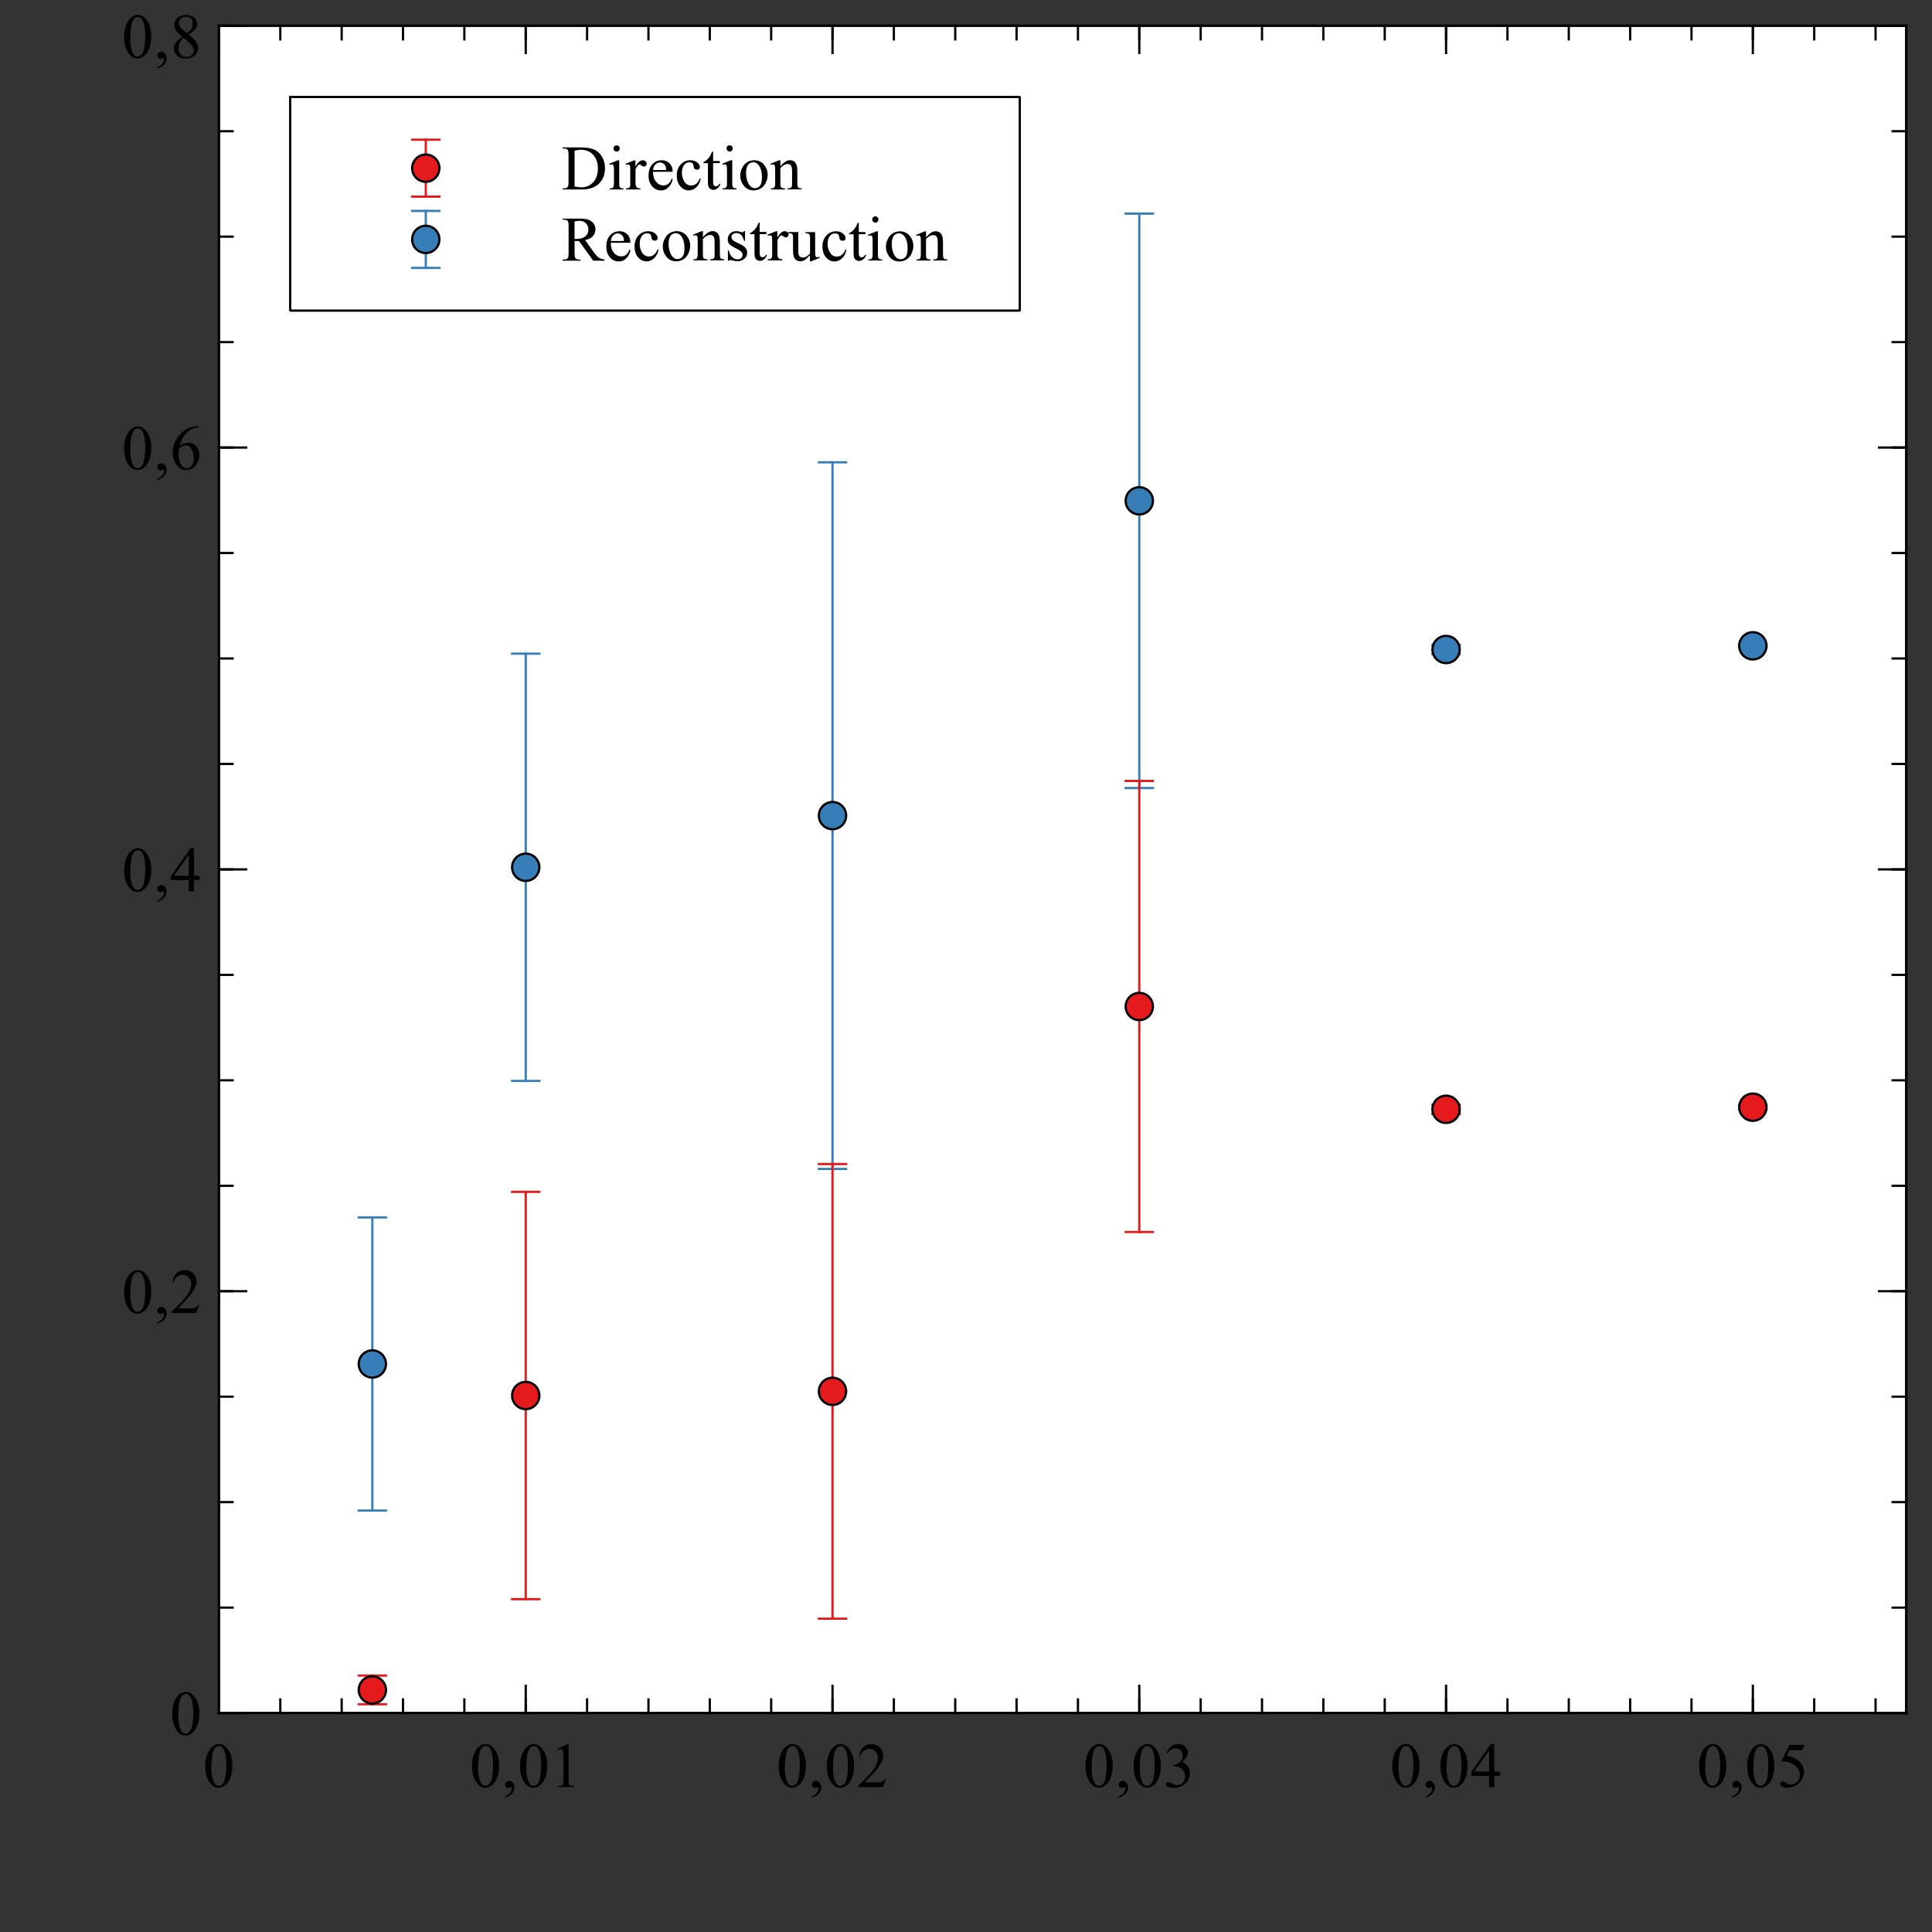 <?xml version="1.0" standalone="no"?>
<!DOCTYPE svg PUBLIC "-//W3C//DTD SVG 1.1//EN"
  "http://www.w3.org/Graphics/SVG/1.1/DTD/svg11.dtd">
<svg width="566.92px" height="566.92px" version="1.1"
    xmlns="http://www.w3.org/2000/svg"
    xmlns:xlink="http://www.w3.org/1999/xlink">
<rect width="100%" height="100%" fill="#333333" stroke="none"/>
<desc>Veusz output document</desc>
<defs>
<clipPath id="c0">
<path d="m0,0l566.92,0l0,566.92l-566.92,0l0,-566.92"/>
</clipPath>
<clipPath id="c1">
<path d="m106.05,38.9l37.79,0l0,20.9l-37.79,0l0,-20.9"/>
</clipPath>
<clipPath id="c2">
<path d="m106.05,59.8l37.79,0l0,20.9l-37.79,0l0,-20.9"/>
</clipPath>
<clipPath id="c3">
<path d="m64.25,7.55l495.11,0l0,495.11l-495.11,0l0,-495.11"/>
</clipPath>
</defs>
<g stroke-linejoin="bevel" stroke-linecap="square" stroke="#000000" fill-rule="evenodd">
<g clip-path="url(#c0)">
<g fill="#ffffff" stroke-width="0.66">
<path d="m64.25,7.55l495.11,0l0,495.11l-495.11,0l0,-495.11"/>
</g>
<g fill="#ffffff" stroke="none" stroke-width="0.1">
<path d="m85.15,28.45l214.09,0l0,62.7l-214.09,0l0,-62.7" id="p0"/>
</g>
<g fill="none" stroke-width="0.66">
<use xlink:href="#p0"/>
</g>
</g>
<g clip-path="url(#c1)">
<g fill="none" stroke="#e41a1c" stroke-linecap="butt" stroke-width="0.66">
<path d="M124.94,40.99l0,16.72"/>
<path d="M124.94,49.35l0,0"/>
<path d="M120.94,40.99l8,0"/>
<path d="M120.94,57.71l8,0"/>
<path d="M124.94,45.35l0,8"/>
</g>
<g fill="#e41a1c" stroke-linejoin="miter" stroke-width="0.66">
<g transform="translate(124.94,49.35)">
<path d="m4,0c0,2.2,-1.79,4,-4,4c-2.2,0,-4,-1.79,-4,-4c0,-2.2,1.79,-4,4,-4c2.2,0,4,1.79,4,4" id="p1"/>
</g>
</g>
</g>
<g fill="none" stroke-width="0.1">
<path d="m165.06,55.6l0,-0.33l0.46,0c0.52,0,0.89,-0.16,1.11,-0.5c0.13,-0.2,0.2,-0.65,0.2,-1.35l0,-7.99c0,-0.77,-0.08,-1.25,-0.25,-1.45c-0.23,-0.26,-0.59,-0.4,-1.05,-0.4l-0.46,0l0,-0.33l5.04,0c1.85,0,3.25,0.21,4.22,0.63c0.96,0.42,1.74,1.12,2.32,2.1c0.58,0.98,0.88,2.11,0.88,3.39c0,1.72,-0.52,3.16,-1.57,4.31c-1.17,1.29,-2.96,1.93,-5.36,1.93l-5.53,0m3.53,-0.89c0.77,0.17,1.42,0.25,1.94,0.25c1.41,0,2.58,-0.49,3.51,-1.48c0.93,-0.99,1.39,-2.33,1.39,-4.03c0,-1.71,-0.46,-3.05,-1.39,-4.04c-0.93,-0.98,-2.12,-1.47,-3.58,-1.47c-0.54,0,-1.17,0.08,-1.87,0.26l0,10.52m12.35,-12.08c0.25,0,0.47,0.08,0.65,0.26c0.17,0.17,0.26,0.39,0.26,0.65c0,0.25,-0.08,0.47,-0.26,0.65c-0.17,0.18,-0.39,0.27,-0.65,0.27c-0.25,0,-0.47,-0.09,-0.65,-0.27c-0.18,-0.18,-0.27,-0.4,-0.27,-0.65c0,-0.25,0.08,-0.47,0.26,-0.65c0.17,-0.17,0.4,-0.26,0.66,-0.26m0.75,4.37l0,6.72c0,0.52,0.03,0.87,0.11,1.04c0.07,0.17,0.18,0.3,0.33,0.38c0.14,0.08,0.42,0.12,0.81,0.12l0,0.32l-4.06,0l0,-0.32c0.4,0,0.68,-0.03,0.82,-0.11c0.14,-0.07,0.25,-0.21,0.33,-0.39c0.08,-0.18,0.12,-0.53,0.12,-1.05l0,-3.22c0,-0.9,-0.02,-1.49,-0.08,-1.76c-0.04,-0.19,-0.1,-0.33,-0.2,-0.4c-0.09,-0.07,-0.21,-0.11,-0.37,-0.11c-0.17,0,-0.37,0.04,-0.62,0.13l-0.12,-0.32l2.52,-1.02l0.4,0m4.76,0l0,1.88c0.7,-1.25,1.41,-1.88,2.15,-1.88c0.33,0,0.61,0.1,0.83,0.3c0.21,0.2,0.32,0.43,0.32,0.7c0,0.23,-0.07,0.43,-0.23,0.6c-0.15,0.16,-0.34,0.24,-0.56,0.24c-0.21,0,-0.45,-0.1,-0.71,-0.31c-0.26,-0.21,-0.46,-0.31,-0.58,-0.31c-0.1,0,-0.22,0.06,-0.35,0.18c-0.27,0.24,-0.55,0.66,-0.84,1.23l0,4c0,0.46,0.05,0.81,0.17,1.05c0.07,0.16,0.21,0.3,0.42,0.41c0.2,0.1,0.49,0.16,0.86,0.16l0,0.32l-4.28,0l0,-0.32c0.42,0,0.74,-0.06,0.94,-0.2c0.15,-0.09,0.25,-0.25,0.31,-0.46c0.03,-0.1,0.04,-0.39,0.04,-0.88l0,-3.24c0,-0.97,-0.01,-1.55,-0.05,-1.73c-0.03,-0.18,-0.11,-0.32,-0.21,-0.4c-0.1,-0.08,-0.23,-0.12,-0.39,-0.12c-0.18,0,-0.4,0.04,-0.63,0.13l-0.09,-0.32l2.52,-1.02l0.38,0m5.15,3.39c0,1.24,0.29,2.21,0.9,2.92c0.6,0.7,1.32,1.05,2.14,1.05c0.54,0,1.02,-0.15,1.42,-0.45c0.4,-0.3,0.74,-0.81,1.01,-1.54l0.28,0.18c-0.12,0.83,-0.49,1.59,-1.11,2.27c-0.61,0.68,-1.38,1.02,-2.31,1.02c-1,0,-1.86,-0.39,-2.57,-1.17c-0.71,-0.78,-1.07,-1.83,-1.07,-3.15c0,-1.43,0.36,-2.54,1.1,-3.34c0.73,-0.8,1.65,-1.2,2.76,-1.2c0.93,0,1.7,0.3,2.31,0.92c0.6,0.61,0.9,1.44,0.9,2.47l-5.77,0m0,-0.52l3.87,0c-0.03,-0.53,-0.09,-0.91,-0.19,-1.13c-0.15,-0.34,-0.37,-0.6,-0.68,-0.8c-0.3,-0.19,-0.61,-0.29,-0.94,-0.29c-0.5,0,-0.95,0.19,-1.35,0.58c-0.39,0.39,-0.63,0.93,-0.69,1.63m13.99,2.56c-0.22,1.1,-0.66,1.94,-1.32,2.54c-0.65,0.59,-1.38,0.89,-2.18,0.89c-0.94,0,-1.77,-0.39,-2.48,-1.19c-0.7,-0.79,-1.05,-1.87,-1.05,-3.23c0,-1.31,0.39,-2.38,1.17,-3.2c0.78,-0.82,1.72,-1.23,2.81,-1.23c0.82,0,1.49,0.21,2.02,0.65c0.52,0.43,0.79,0.88,0.79,1.35c0,0.23,-0.07,0.41,-0.22,0.56c-0.14,0.14,-0.35,0.21,-0.62,0.21c-0.35,0,-0.63,-0.11,-0.81,-0.34c-0.1,-0.12,-0.17,-0.37,-0.2,-0.73c-0.03,-0.35,-0.15,-0.63,-0.36,-0.82c-0.21,-0.18,-0.5,-0.27,-0.88,-0.27c-0.6,0,-1.09,0.22,-1.47,0.67c-0.49,0.59,-0.73,1.38,-0.73,2.36c0,0.99,0.24,1.87,0.73,2.64c0.49,0.76,1.15,1.14,1.98,1.14c0.59,0,1.13,-0.2,1.6,-0.61c0.33,-0.28,0.66,-0.78,0.97,-1.52l0.26,0.12m3.62,-7.93l0,2.74l1.95,0l0,0.63l-1.95,0l0,5.42c0,0.54,0.07,0.9,0.23,1.09c0.15,0.18,0.35,0.28,0.59,0.28c0.2,0,0.39,-0.06,0.58,-0.18c0.18,-0.12,0.33,-0.3,0.43,-0.55l0.35,0c-0.21,0.59,-0.51,1.04,-0.9,1.34c-0.38,0.3,-0.79,0.45,-1.2,0.45c-0.28,0,-0.55,-0.07,-0.82,-0.23c-0.26,-0.15,-0.46,-0.37,-0.59,-0.66c-0.12,-0.28,-0.19,-0.73,-0.19,-1.33l0,-5.62l-1.32,0l0,-0.3c0.33,-0.13,0.67,-0.36,1.02,-0.68c0.35,-0.31,0.66,-0.69,0.93,-1.13c0.14,-0.23,0.33,-0.65,0.58,-1.26l0.28,0m4.89,-1.87c0.25,0,0.47,0.08,0.65,0.26c0.17,0.17,0.26,0.39,0.26,0.65c0,0.25,-0.08,0.47,-0.26,0.65c-0.17,0.18,-0.39,0.27,-0.65,0.27c-0.25,0,-0.47,-0.09,-0.65,-0.27c-0.18,-0.18,-0.27,-0.4,-0.27,-0.65c0,-0.25,0.08,-0.47,0.26,-0.65c0.17,-0.17,0.4,-0.26,0.66,-0.26m0.75,4.37l0,6.72c0,0.52,0.03,0.87,0.11,1.04c0.07,0.17,0.18,0.3,0.33,0.38c0.14,0.08,0.42,0.12,0.81,0.12l0,0.32l-4.06,0l0,-0.32c0.4,0,0.68,-0.03,0.82,-0.11c0.14,-0.07,0.25,-0.21,0.33,-0.39c0.08,-0.18,0.12,-0.53,0.12,-1.05l0,-3.22c0,-0.9,-0.02,-1.49,-0.08,-1.76c-0.04,-0.19,-0.1,-0.33,-0.2,-0.4c-0.09,-0.07,-0.21,-0.11,-0.37,-0.11c-0.17,0,-0.37,0.04,-0.62,0.13l-0.12,-0.32l2.52,-1.02l0.4,0m6.4,0c1.26,0,2.28,0.48,3.04,1.44c0.65,0.82,0.97,1.76,0.97,2.83c0,0.74,-0.17,1.5,-0.53,2.27c-0.35,0.76,-0.85,1.34,-1.48,1.73c-0.63,0.38,-1.33,0.58,-2.1,0.58c-1.26,0,-2.26,-0.5,-3,-1.5c-0.62,-0.84,-0.94,-1.79,-0.94,-2.84c0,-0.76,0.19,-1.52,0.57,-2.28c0.38,-0.75,0.88,-1.31,1.5,-1.68c0.62,-0.36,1.27,-0.54,1.97,-0.54m-0.28,0.59c-0.32,0,-0.64,0.09,-0.97,0.28c-0.32,0.19,-0.58,0.52,-0.78,1c-0.2,0.48,-0.3,1.09,-0.3,1.85c0,1.21,0.24,2.26,0.72,3.15c0.48,0.88,1.12,1.32,1.91,1.32c0.59,0,1.07,-0.24,1.46,-0.73c0.38,-0.48,0.57,-1.32,0.57,-2.51c0,-1.48,-0.31,-2.65,-0.95,-3.5c-0.43,-0.58,-0.98,-0.87,-1.65,-0.87m8.03,1.17c0.98,-1.18,1.91,-1.77,2.8,-1.77c0.45,0,0.84,0.11,1.17,0.34c0.32,0.22,0.59,0.6,0.78,1.12c0.13,0.36,0.2,0.92,0.2,1.68l0,3.57c0,0.52,0.04,0.88,0.12,1.07c0.06,0.15,0.17,0.27,0.32,0.35c0.14,0.08,0.42,0.12,0.82,0.12l0,0.32l-4.13,0l0,-0.32l0.17,0c0.38,0,0.66,-0.05,0.81,-0.17c0.15,-0.11,0.26,-0.29,0.32,-0.52c0.02,-0.09,0.03,-0.37,0.03,-0.85l0,-3.42c0,-0.76,-0.09,-1.31,-0.29,-1.65c-0.19,-0.34,-0.53,-0.51,-0.99,-0.51c-0.72,0,-1.44,0.39,-2.16,1.18l0,4.41c0,0.56,0.03,0.91,0.1,1.05c0.08,0.17,0.2,0.3,0.35,0.38c0.14,0.08,0.45,0.12,0.9,0.12l0,0.32l-4.13,0l0,-0.32l0.18,0c0.42,0,0.71,-0.1,0.86,-0.32c0.14,-0.21,0.22,-0.62,0.22,-1.23l0,-3.1c0,-1,-0.02,-1.61,-0.06,-1.83c-0.04,-0.21,-0.11,-0.36,-0.21,-0.44c-0.09,-0.07,-0.22,-0.11,-0.37,-0.11c-0.17,0,-0.37,0.04,-0.61,0.13l-0.13,-0.32l2.52,-1.02l0.39,0l0,1.77" fill="#000000" stroke="none" fill-opacity="1"/>
</g>
<g clip-path="url(#c2)">
<g fill="none" stroke="#377eb8" stroke-linecap="butt" stroke-width="0.66">
<path d="M124.94,61.89l0,16.72"/>
<path d="M124.94,70.25l0,0"/>
<path d="M120.94,61.89l8,0"/>
<path d="M120.94,78.61l8,0"/>
<path d="M124.94,66.25l0,8"/>
</g>
<g fill="#377eb8" stroke-linejoin="miter" stroke-width="0.66">
<use xlink:href="#p1" x="124.94" y="70.25"/>
</g>
</g>
<g fill="none" stroke-width="0.1">
<path d="m177.38,76.5l-3.3,0l-4.19,-5.78c-0.31,0.01,-0.56,0.01,-0.75,0.01c-0.07,0,-0.16,0,-0.25,0c-0.09,0,-0.18,0,-0.28,-0.01l0,3.59c0,0.77,0.08,1.26,0.25,1.45c0.23,0.26,0.57,0.4,1.04,0.4l0.48,0l0,0.33l-5.3,0l0,-0.33l0.46,0c0.52,0,0.89,-0.17,1.12,-0.51c0.12,-0.18,0.19,-0.63,0.19,-1.34l0,-7.99c0,-0.77,-0.08,-1.26,-0.25,-1.45c-0.23,-0.26,-0.59,-0.4,-1.05,-0.4l-0.46,0l0,-0.33l4.51,0c1.31,0,2.28,0.09,2.9,0.28c0.62,0.19,1.15,0.54,1.58,1.05c0.43,0.51,0.65,1.12,0.65,1.83c0,0.76,-0.24,1.42,-0.74,1.98c-0.49,0.56,-1.26,0.95,-2.3,1.18l2.55,3.55c0.58,0.81,1.08,1.35,1.5,1.62c0.42,0.26,0.96,0.43,1.64,0.51l0,0.33m-8.79,-6.36c0.11,0,0.21,0,0.3,0c0.08,0,0.15,0,0.21,0c1.18,0,2.07,-0.25,2.67,-0.76c0.59,-0.51,0.89,-1.16,0.89,-1.95c0,-0.77,-0.24,-1.4,-0.72,-1.88c-0.48,-0.48,-1.12,-0.72,-1.92,-0.72c-0.35,0,-0.83,0.05,-1.43,0.17l0,5.14m10.64,1.15c0,1.24,0.29,2.21,0.9,2.92c0.6,0.7,1.32,1.05,2.14,1.05c0.54,0,1.02,-0.15,1.42,-0.45c0.4,-0.3,0.74,-0.81,1.01,-1.54l0.28,0.18c-0.12,0.83,-0.49,1.59,-1.11,2.27c-0.61,0.68,-1.38,1.02,-2.31,1.02c-1,0,-1.86,-0.39,-2.57,-1.17c-0.71,-0.78,-1.07,-1.83,-1.07,-3.15c0,-1.43,0.36,-2.54,1.1,-3.34c0.73,-0.8,1.65,-1.2,2.76,-1.2c0.93,0,1.7,0.3,2.31,0.92c0.6,0.61,0.9,1.44,0.9,2.47l-5.77,0m0,-0.52l3.87,0c-0.03,-0.53,-0.09,-0.91,-0.19,-1.13c-0.15,-0.34,-0.37,-0.6,-0.68,-0.8c-0.3,-0.19,-0.61,-0.29,-0.94,-0.29c-0.5,0,-0.95,0.19,-1.35,0.58c-0.39,0.39,-0.63,0.93,-0.69,1.63m13.99,2.56c-0.22,1.1,-0.66,1.94,-1.32,2.54c-0.65,0.59,-1.38,0.89,-2.18,0.89c-0.94,0,-1.77,-0.39,-2.48,-1.19c-0.7,-0.79,-1.05,-1.87,-1.05,-3.23c0,-1.31,0.39,-2.38,1.17,-3.2c0.78,-0.82,1.72,-1.23,2.81,-1.23c0.82,0,1.49,0.21,2.02,0.65c0.52,0.43,0.79,0.88,0.79,1.35c0,0.23,-0.07,0.41,-0.22,0.56c-0.14,0.14,-0.35,0.21,-0.62,0.21c-0.35,0,-0.63,-0.11,-0.81,-0.34c-0.1,-0.12,-0.17,-0.37,-0.2,-0.73c-0.03,-0.35,-0.15,-0.63,-0.36,-0.82c-0.21,-0.18,-0.5,-0.27,-0.88,-0.27c-0.6,0,-1.09,0.22,-1.47,0.67c-0.49,0.59,-0.73,1.38,-0.73,2.36c0,0.99,0.24,1.87,0.73,2.64c0.49,0.76,1.15,1.14,1.98,1.14c0.59,0,1.13,-0.2,1.6,-0.61c0.33,-0.28,0.66,-0.78,0.97,-1.52l0.26,0.12m5.28,-5.43c1.26,0,2.28,0.48,3.04,1.44c0.65,0.82,0.97,1.76,0.97,2.83c0,0.74,-0.17,1.5,-0.53,2.27c-0.35,0.76,-0.85,1.34,-1.48,1.73c-0.63,0.38,-1.33,0.58,-2.1,0.58c-1.26,0,-2.26,-0.5,-3,-1.5c-0.62,-0.84,-0.94,-1.79,-0.94,-2.84c0,-0.76,0.19,-1.52,0.57,-2.28c0.38,-0.75,0.88,-1.31,1.5,-1.68c0.62,-0.36,1.27,-0.54,1.97,-0.54m-0.28,0.59c-0.32,0,-0.64,0.09,-0.97,0.28c-0.32,0.19,-0.58,0.52,-0.78,1c-0.2,0.48,-0.3,1.09,-0.3,1.85c0,1.21,0.24,2.26,0.72,3.15c0.48,0.88,1.12,1.32,1.91,1.32c0.59,0,1.07,-0.24,1.46,-0.73c0.38,-0.48,0.57,-1.32,0.57,-2.51c0,-1.48,-0.31,-2.65,-0.95,-3.5c-0.43,-0.58,-0.98,-0.87,-1.65,-0.87m8.03,1.17c0.98,-1.18,1.91,-1.77,2.8,-1.77c0.45,0,0.84,0.11,1.17,0.34c0.32,0.22,0.59,0.6,0.78,1.12c0.13,0.36,0.2,0.92,0.2,1.68l0,3.57c0,0.52,0.04,0.88,0.12,1.07c0.06,0.15,0.17,0.27,0.32,0.35c0.14,0.08,0.42,0.12,0.82,0.12l0,0.32l-4.13,0l0,-0.32l0.17,0c0.38,0,0.66,-0.05,0.81,-0.17c0.15,-0.11,0.26,-0.29,0.32,-0.52c0.02,-0.09,0.03,-0.37,0.03,-0.85l0,-3.42c0,-0.76,-0.09,-1.31,-0.29,-1.65c-0.19,-0.34,-0.53,-0.51,-0.99,-0.51c-0.72,0,-1.44,0.39,-2.16,1.18l0,4.41c0,0.56,0.03,0.91,0.1,1.05c0.08,0.17,0.2,0.3,0.35,0.38c0.14,0.08,0.45,0.12,0.9,0.12l0,0.32l-4.13,0l0,-0.32l0.18,0c0.42,0,0.71,-0.1,0.86,-0.32c0.14,-0.21,0.22,-0.62,0.22,-1.23l0,-3.1c0,-1,-0.02,-1.61,-0.06,-1.83c-0.04,-0.21,-0.11,-0.36,-0.21,-0.44c-0.09,-0.07,-0.22,-0.11,-0.37,-0.11c-0.17,0,-0.37,0.04,-0.61,0.13l-0.13,-0.32l2.52,-1.02l0.39,0l0,1.77m12.36,-1.77l0,2.84l-0.3,0c-0.23,-0.89,-0.52,-1.5,-0.89,-1.82c-0.36,-0.32,-0.82,-0.48,-1.38,-0.48c-0.42,0,-0.77,0.11,-1.03,0.33c-0.26,0.22,-0.39,0.47,-0.39,0.74c0,0.34,0.09,0.63,0.29,0.87c0.18,0.24,0.57,0.51,1.15,0.79l1.33,0.64c1.23,0.6,1.85,1.39,1.85,2.38c0,0.76,-0.28,1.37,-0.86,1.83c-0.57,0.46,-1.21,0.69,-1.93,0.69c-0.51,0,-1.09,-0.09,-1.75,-0.27c-0.2,-0.06,-0.36,-0.09,-0.49,-0.09c-0.14,0,-0.24,0.07,-0.32,0.23l-0.3,0l0,-2.98l0.3,0c0.17,0.85,0.49,1.49,0.97,1.92c0.48,0.43,1.01,0.64,1.61,0.64c0.42,0,0.76,-0.12,1.02,-0.36c0.26,-0.24,0.39,-0.54,0.39,-0.89c0,-0.42,-0.14,-0.77,-0.44,-1.05c-0.29,-0.28,-0.88,-0.64,-1.76,-1.08c-0.88,-0.43,-1.46,-0.83,-1.73,-1.18c-0.27,-0.34,-0.41,-0.78,-0.41,-1.31c0,-0.68,0.23,-1.26,0.7,-1.72c0.47,-0.46,1.08,-0.69,1.83,-0.69c0.32,0,0.72,0.07,1.19,0.21c0.31,0.09,0.51,0.13,0.62,0.13c0.09,0,0.17,-0.02,0.22,-0.06c0.05,-0.04,0.11,-0.13,0.19,-0.28l0.3,0m4.32,-2.5l0,2.74l1.95,0l0,0.63l-1.95,0l0,5.42c0,0.54,0.07,0.9,0.23,1.09c0.15,0.18,0.35,0.28,0.59,0.28c0.2,0,0.39,-0.06,0.58,-0.18c0.18,-0.12,0.33,-0.3,0.43,-0.55l0.35,0c-0.21,0.59,-0.51,1.04,-0.9,1.34c-0.38,0.3,-0.79,0.45,-1.2,0.45c-0.28,0,-0.55,-0.07,-0.82,-0.23c-0.26,-0.15,-0.46,-0.37,-0.59,-0.66c-0.12,-0.28,-0.19,-0.73,-0.19,-1.33l0,-5.62l-1.32,0l0,-0.3c0.33,-0.13,0.67,-0.36,1.02,-0.68c0.35,-0.31,0.66,-0.69,0.93,-1.13c0.14,-0.23,0.33,-0.65,0.58,-1.26l0.28,0m5.21,2.5l0,1.88c0.7,-1.25,1.41,-1.88,2.15,-1.88c0.33,0,0.61,0.1,0.83,0.3c0.21,0.2,0.32,0.43,0.32,0.7c0,0.23,-0.07,0.43,-0.23,0.6c-0.15,0.16,-0.34,0.24,-0.56,0.24c-0.21,0,-0.45,-0.1,-0.71,-0.31c-0.26,-0.21,-0.46,-0.31,-0.58,-0.31c-0.1,0,-0.22,0.06,-0.35,0.18c-0.27,0.24,-0.55,0.66,-0.84,1.23l0,4c0,0.46,0.05,0.81,0.17,1.05c0.07,0.16,0.21,0.3,0.42,0.41c0.2,0.1,0.49,0.16,0.86,0.16l0,0.32l-4.28,0l0,-0.32c0.42,0,0.74,-0.06,0.94,-0.2c0.15,-0.09,0.25,-0.25,0.31,-0.46c0.03,-0.1,0.04,-0.39,0.04,-0.88l0,-3.24c0,-0.97,-0.01,-1.55,-0.05,-1.73c-0.03,-0.18,-0.11,-0.32,-0.21,-0.4c-0.1,-0.08,-0.23,-0.12,-0.39,-0.12c-0.18,0,-0.4,0.04,-0.63,0.13l-0.09,-0.32l2.52,-1.02l0.38,0m11.08,0.24l0,5.06c0,0.96,0.02,1.55,0.06,1.77c0.04,0.21,0.11,0.36,0.21,0.45c0.1,0.08,0.21,0.12,0.35,0.12c0.18,0,0.4,-0.05,0.63,-0.15l0.12,0.31l-2.5,1.03l-0.41,0l0,-1.77c-0.71,0.77,-1.26,1.26,-1.64,1.47c-0.37,0.2,-0.77,0.3,-1.19,0.3c-0.46,0,-0.87,-0.13,-1.21,-0.4c-0.34,-0.27,-0.58,-0.61,-0.71,-1.04c-0.13,-0.42,-0.2,-1.02,-0.2,-1.8l0,-3.73c0,-0.39,-0.04,-0.66,-0.12,-0.82c-0.08,-0.15,-0.21,-0.26,-0.37,-0.35c-0.16,-0.08,-0.47,-0.12,-0.9,-0.11l0,-0.33l2.93,0l0,5.59c0,0.77,0.13,1.29,0.4,1.53c0.27,0.24,0.59,0.36,0.98,0.36c0.26,0,0.55,-0.08,0.89,-0.24c0.33,-0.16,0.72,-0.47,1.18,-0.94l0,-4.73c0,-0.47,-0.08,-0.79,-0.26,-0.96c-0.17,-0.16,-0.53,-0.25,-1.08,-0.26l0,-0.33l2.84,0m9.17,5.18c-0.22,1.1,-0.66,1.94,-1.32,2.54c-0.65,0.59,-1.38,0.89,-2.18,0.89c-0.94,0,-1.77,-0.39,-2.48,-1.19c-0.7,-0.79,-1.05,-1.87,-1.05,-3.23c0,-1.31,0.39,-2.38,1.17,-3.2c0.78,-0.82,1.72,-1.23,2.81,-1.23c0.82,0,1.49,0.21,2.02,0.65c0.52,0.43,0.79,0.88,0.79,1.35c0,0.23,-0.07,0.41,-0.22,0.56c-0.14,0.14,-0.35,0.21,-0.62,0.21c-0.35,0,-0.63,-0.11,-0.81,-0.34c-0.1,-0.12,-0.17,-0.37,-0.2,-0.73c-0.03,-0.35,-0.15,-0.63,-0.36,-0.82c-0.21,-0.18,-0.5,-0.27,-0.88,-0.27c-0.6,0,-1.09,0.22,-1.47,0.67c-0.49,0.59,-0.73,1.38,-0.73,2.36c0,0.99,0.24,1.87,0.73,2.64c0.49,0.76,1.15,1.14,1.98,1.14c0.59,0,1.13,-0.2,1.6,-0.61c0.33,-0.28,0.66,-0.78,0.97,-1.52l0.26,0.12m3.62,-7.93l0,2.74l1.95,0l0,0.63l-1.95,0l0,5.42c0,0.54,0.07,0.9,0.23,1.09c0.15,0.18,0.35,0.28,0.59,0.28c0.2,0,0.39,-0.06,0.58,-0.18c0.18,-0.12,0.33,-0.3,0.43,-0.55l0.35,0c-0.21,0.59,-0.51,1.04,-0.9,1.34c-0.38,0.3,-0.79,0.45,-1.2,0.45c-0.28,0,-0.55,-0.07,-0.82,-0.23c-0.26,-0.15,-0.46,-0.37,-0.59,-0.66c-0.12,-0.28,-0.19,-0.73,-0.19,-1.33l0,-5.62l-1.32,0l0,-0.3c0.33,-0.13,0.67,-0.36,1.02,-0.68c0.35,-0.31,0.66,-0.69,0.93,-1.13c0.14,-0.23,0.33,-0.65,0.58,-1.26l0.28,0m4.89,-1.87c0.25,0,0.47,0.08,0.65,0.26c0.17,0.17,0.26,0.39,0.26,0.65c0,0.25,-0.08,0.47,-0.26,0.65c-0.17,0.18,-0.39,0.27,-0.65,0.27c-0.25,0,-0.47,-0.09,-0.65,-0.27c-0.18,-0.18,-0.27,-0.4,-0.27,-0.65c0,-0.25,0.08,-0.47,0.26,-0.65c0.17,-0.17,0.4,-0.26,0.66,-0.26m0.75,4.37l0,6.72c0,0.52,0.03,0.87,0.11,1.04c0.07,0.17,0.18,0.3,0.33,0.38c0.14,0.08,0.42,0.12,0.81,0.12l0,0.32l-4.06,0l0,-0.32c0.4,0,0.68,-0.03,0.82,-0.11c0.14,-0.07,0.25,-0.21,0.33,-0.39c0.08,-0.18,0.12,-0.53,0.12,-1.05l0,-3.22c0,-0.9,-0.02,-1.49,-0.08,-1.76c-0.04,-0.19,-0.1,-0.33,-0.2,-0.4c-0.09,-0.07,-0.21,-0.11,-0.37,-0.11c-0.17,0,-0.37,0.04,-0.62,0.13l-0.12,-0.32l2.52,-1.02l0.4,0m6.4,0c1.26,0,2.28,0.48,3.04,1.44c0.65,0.82,0.97,1.76,0.97,2.83c0,0.74,-0.17,1.5,-0.53,2.27c-0.35,0.76,-0.85,1.34,-1.48,1.73c-0.63,0.38,-1.33,0.58,-2.1,0.58c-1.26,0,-2.26,-0.5,-3,-1.5c-0.62,-0.84,-0.94,-1.79,-0.94,-2.84c0,-0.76,0.19,-1.52,0.57,-2.28c0.38,-0.75,0.88,-1.31,1.5,-1.68c0.62,-0.36,1.27,-0.54,1.97,-0.54m-0.28,0.59c-0.32,0,-0.64,0.09,-0.97,0.28c-0.32,0.19,-0.58,0.52,-0.78,1c-0.2,0.48,-0.3,1.09,-0.3,1.85c0,1.21,0.24,2.26,0.72,3.15c0.48,0.88,1.12,1.32,1.91,1.32c0.59,0,1.07,-0.24,1.46,-0.73c0.38,-0.48,0.57,-1.32,0.57,-2.51c0,-1.48,-0.31,-2.65,-0.95,-3.5c-0.43,-0.58,-0.98,-0.87,-1.65,-0.87m8.03,1.17c0.98,-1.18,1.91,-1.77,2.8,-1.77c0.45,0,0.84,0.11,1.17,0.34c0.32,0.22,0.59,0.6,0.78,1.12c0.13,0.36,0.2,0.92,0.2,1.68l0,3.57c0,0.52,0.04,0.88,0.12,1.07c0.06,0.15,0.17,0.27,0.32,0.35c0.14,0.08,0.42,0.12,0.82,0.12l0,0.32l-4.13,0l0,-0.32l0.17,0c0.38,0,0.66,-0.05,0.81,-0.17c0.15,-0.11,0.26,-0.29,0.32,-0.52c0.02,-0.09,0.03,-0.37,0.03,-0.85l0,-3.42c0,-0.76,-0.09,-1.31,-0.29,-1.65c-0.19,-0.34,-0.53,-0.51,-0.99,-0.51c-0.72,0,-1.44,0.39,-2.16,1.18l0,4.41c0,0.56,0.03,0.91,0.1,1.05c0.08,0.17,0.2,0.3,0.35,0.38c0.14,0.08,0.45,0.12,0.9,0.12l0,0.32l-4.13,0l0,-0.32l0.18,0c0.42,0,0.71,-0.1,0.86,-0.32c0.14,-0.21,0.22,-0.62,0.22,-1.23l0,-3.1c0,-1,-0.02,-1.61,-0.06,-1.83c-0.04,-0.21,-0.11,-0.36,-0.21,-0.44c-0.09,-0.07,-0.22,-0.11,-0.37,-0.11c-0.17,0,-0.37,0.04,-0.61,0.13l-0.13,-0.32l2.52,-1.02l0.39,0l0,1.77" fill="#000000" stroke="none" fill-opacity="1"/>
</g>
<g clip-path="url(#c3)">
<g fill="none" stroke="#377eb8" stroke-linecap="butt" stroke-width="0.66">
<path d="M514.35,189.87l0,-0.71M334.31,231.24l0,-168.55M154.27,317.18l0,-125.36M109.26,443.25l0,-86M244.29,343.01l0,-207.35M424.33,191.97l0,-2.74"/>
<path d="M510.35,189.87l8,0M330.31,231.24l8,0M150.27,317.18l8,0M105.26,443.25l8,0M240.29,343.01l8,0M420.33,191.97l8,0"/>
<path d="M510.35,189.15l8,0M330.31,62.68l8,0M150.27,191.81l8,0M105.26,357.24l8,0M240.29,135.66l8,0M420.33,189.22l8,0"/>
</g>
<g fill="#377eb8" stroke-linejoin="miter" stroke-width="0.66">
<use xlink:href="#p1" x="514.35" y="189.51"/>
<use xlink:href="#p1" x="334.31" y="146.96"/>
<use xlink:href="#p1" x="154.27" y="254.49"/>
<use xlink:href="#p1" x="109.26" y="400.24"/>
<use xlink:href="#p1" x="244.29" y="239.33"/>
<use xlink:href="#p1" x="424.33" y="190.59"/>
</g>
<g fill="none" stroke="#e41a1c" stroke-linecap="butt" stroke-width="0.66">
<path d="M514.35,325.49l0,-1.18M334.31,361.52l0,-132.36M154.27,469.26l0,-119.51M109.26,500.09l0,-8.41M244.29,474.98l0,-133.4M424.33,326.89l0,-2.74"/>
<path d="M510.35,325.49l8,0M330.31,361.52l8,0M150.27,469.26l8,0M105.26,500.09l8,0M240.29,474.98l8,0M420.33,326.89l8,0"/>
<path d="M510.35,324.3l8,0M330.31,229.16l8,0M150.27,349.74l8,0M105.26,491.68l8,0M240.29,341.57l8,0M420.33,324.14l8,0"/>
</g>
<g fill="#e41a1c" stroke-linejoin="miter" stroke-width="0.66">
<use xlink:href="#p1" x="514.35" y="324.89"/>
<use xlink:href="#p1" x="334.31" y="295.34"/>
<use xlink:href="#p1" x="154.27" y="409.5"/>
<use xlink:href="#p1" x="109.26" y="495.89"/>
<use xlink:href="#p1" x="244.29" y="408.27"/>
<use xlink:href="#p1" x="424.33" y="325.51"/>
</g>
</g>
<g clip-path="url(#c0)">
<g fill="none" stroke-linecap="butt" stroke-width="0.66">
<path d="M64.25,502.67l0,-495.11"/>
<path d="M64.25,502.67l4,0M64.25,471.73l4,0M64.25,440.78l4,0M64.25,409.84l4,0M64.25,378.89l4,0M64.25,347.95l4,0M64.25,317l4,0M64.25,286.06l4,0M64.25,255.11l4,0M64.25,224.17l4,0M64.25,193.22l4,0M64.25,162.28l4,0M64.25,131.33l4,0M64.25,100.39l4,0M64.25,69.44l4,0M64.25,38.5l4,0M64.25,7.55l4,0"/>
<path d="M64.25,502.67l8,0M64.25,378.89l8,0M64.25,255.11l8,0M64.25,131.33l8,0M64.25,7.55l8,0"/>
</g>
<g fill="none" stroke-width="0.1">
<path d="m50.52,502.95c0,-1.41,0.21,-2.62,0.63,-3.64c0.42,-1.01,0.99,-1.77,1.69,-2.27c0.54,-0.39,1.11,-0.59,1.69,-0.59c0.94,0,1.8,0.48,2.55,1.45c0.94,1.19,1.41,2.82,1.41,4.87c0,1.43,-0.2,2.65,-0.62,3.66c-0.41,1,-0.94,1.73,-1.58,2.18c-0.64,0.45,-1.26,0.68,-1.85,0.68c-1.18,0,-2.16,-0.69,-2.94,-2.09c-0.66,-1.17,-0.99,-2.59,-0.99,-4.24m1.78,0.22c0,1.7,0.21,3.09,0.63,4.17c0.34,0.9,0.86,1.36,1.55,1.36c0.32,0,0.66,-0.14,1.02,-0.44c0.35,-0.29,0.62,-0.78,0.8,-1.48c0.28,-1.04,0.42,-2.52,0.42,-4.42c0,-1.41,-0.14,-2.59,-0.43,-3.53c-0.21,-0.7,-0.5,-1.19,-0.84,-1.48c-0.24,-0.2,-0.55,-0.3,-0.9,-0.3c-0.41,0,-0.78,0.18,-1.1,0.55c-0.43,0.5,-0.73,1.29,-0.89,2.38c-0.15,1.08,-0.23,2.15,-0.23,3.2" fill="#000000" stroke="none" fill-opacity="1"/>
<path d="m36.42,379.17c0,-1.41,0.21,-2.62,0.63,-3.64c0.42,-1.01,0.99,-1.77,1.69,-2.27c0.54,-0.39,1.11,-0.59,1.69,-0.59c0.94,0,1.8,0.48,2.55,1.45c0.94,1.19,1.41,2.82,1.41,4.87c0,1.43,-0.2,2.65,-0.62,3.66c-0.41,1,-0.94,1.73,-1.58,2.18c-0.64,0.45,-1.26,0.68,-1.85,0.68c-1.18,0,-2.16,-0.69,-2.94,-2.09c-0.66,-1.17,-0.99,-2.59,-0.99,-4.24m1.78,0.22c0,1.7,0.21,3.09,0.63,4.17c0.34,0.9,0.86,1.36,1.55,1.36c0.32,0,0.66,-0.14,1.02,-0.44c0.35,-0.29,0.62,-0.78,0.8,-1.48c0.28,-1.04,0.42,-2.52,0.42,-4.42c0,-1.41,-0.14,-2.59,-0.43,-3.53c-0.21,-0.7,-0.5,-1.19,-0.84,-1.48c-0.24,-0.2,-0.55,-0.3,-0.9,-0.3c-0.41,0,-0.78,0.18,-1.1,0.55c-0.43,0.5,-0.73,1.29,-0.89,2.38c-0.15,1.08,-0.23,2.15,-0.23,3.2m7.93,9l0,-0.4c0.62,-0.2,1.11,-0.52,1.45,-0.96c0.34,-0.43,0.51,-0.89,0.51,-1.38c0,-0.11,-0.02,-0.21,-0.08,-0.29c-0.04,-0.05,-0.08,-0.08,-0.12,-0.08c-0.06,0,-0.21,0.06,-0.43,0.18c-0.1,0.05,-0.22,0.08,-0.34,0.08c-0.29,0,-0.53,-0.08,-0.71,-0.26c-0.17,-0.17,-0.26,-0.42,-0.26,-0.73c0,-0.29,0.11,-0.55,0.34,-0.76c0.22,-0.21,0.5,-0.31,0.83,-0.31c0.4,0,0.75,0.17,1.07,0.52c0.31,0.35,0.47,0.81,0.47,1.39c0,0.62,-0.21,1.2,-0.65,1.74c-0.43,0.53,-1.12,0.96,-2.06,1.27m12.26,-5.49l-0.86,2.38l-7.3,0l0,-0.33c2.14,-1.96,3.66,-3.56,4.53,-4.8c0.87,-1.24,1.31,-2.37,1.31,-3.4c0,-0.78,-0.24,-1.43,-0.72,-1.93c-0.48,-0.5,-1.05,-0.75,-1.72,-0.75c-0.6,0,-1.15,0.17,-1.63,0.53c-0.48,0.35,-0.84,0.87,-1.07,1.56l-0.33,0c0.15,-1.12,0.54,-1.99,1.17,-2.59c0.63,-0.6,1.41,-0.9,2.36,-0.9c1,0,1.84,0.32,2.51,0.96c0.67,0.64,1,1.4,1,2.28c0,0.62,-0.14,1.25,-0.43,1.88c-0.45,0.98,-1.18,2.03,-2.19,3.13c-1.51,1.65,-2.46,2.65,-2.83,2.99l3.23,0c0.65,0,1.11,-0.02,1.38,-0.07c0.26,-0.04,0.5,-0.14,0.71,-0.29c0.21,-0.14,0.39,-0.36,0.55,-0.63l0.33,0" fill="#000000" stroke="none" fill-opacity="1"/>
<path d="m36.42,255.39c0,-1.41,0.21,-2.62,0.63,-3.64c0.42,-1.01,0.99,-1.77,1.69,-2.27c0.54,-0.39,1.11,-0.59,1.69,-0.59c0.94,0,1.8,0.48,2.55,1.45c0.94,1.19,1.41,2.82,1.41,4.87c0,1.43,-0.2,2.65,-0.62,3.66c-0.41,1,-0.94,1.73,-1.58,2.18c-0.64,0.45,-1.26,0.68,-1.85,0.68c-1.18,0,-2.16,-0.69,-2.94,-2.09c-0.66,-1.17,-0.99,-2.59,-0.99,-4.24m1.78,0.22c0,1.7,0.21,3.09,0.63,4.17c0.34,0.9,0.86,1.36,1.55,1.36c0.32,0,0.66,-0.14,1.02,-0.44c0.35,-0.29,0.62,-0.78,0.8,-1.48c0.28,-1.04,0.42,-2.52,0.42,-4.42c0,-1.41,-0.14,-2.59,-0.43,-3.53c-0.21,-0.7,-0.5,-1.19,-0.84,-1.48c-0.24,-0.2,-0.55,-0.3,-0.9,-0.3c-0.41,0,-0.78,0.18,-1.1,0.55c-0.43,0.5,-0.73,1.29,-0.89,2.38c-0.15,1.08,-0.23,2.15,-0.23,3.2m7.93,9l0,-0.4c0.62,-0.2,1.11,-0.52,1.45,-0.96c0.34,-0.43,0.51,-0.89,0.51,-1.38c0,-0.11,-0.02,-0.21,-0.08,-0.29c-0.04,-0.05,-0.08,-0.08,-0.12,-0.08c-0.06,0,-0.21,0.06,-0.43,0.18c-0.1,0.05,-0.22,0.08,-0.34,0.08c-0.29,0,-0.53,-0.08,-0.71,-0.26c-0.17,-0.17,-0.26,-0.42,-0.26,-0.73c0,-0.29,0.11,-0.55,0.34,-0.76c0.22,-0.21,0.5,-0.31,0.83,-0.31c0.4,0,0.75,0.17,1.07,0.52c0.31,0.35,0.47,0.81,0.47,1.39c0,0.62,-0.21,1.2,-0.65,1.74c-0.43,0.53,-1.12,0.96,-2.06,1.27m12.39,-7.67l0,1.29l-1.66,0l0,3.26l-1.5,0l0,-3.26l-5.24,0l0,-1.16l5.74,-8.19l1,0l0,8.07l1.66,0m-3.16,0l0,-6.14l-4.34,6.14l4.34,0" fill="#000000" stroke="none" fill-opacity="1"/>
<path d="m36.42,131.61c0,-1.41,0.21,-2.62,0.63,-3.64c0.42,-1.01,0.99,-1.77,1.69,-2.27c0.54,-0.39,1.11,-0.59,1.69,-0.59c0.94,0,1.8,0.48,2.55,1.45c0.94,1.19,1.41,2.82,1.41,4.87c0,1.43,-0.2,2.65,-0.62,3.66c-0.41,1,-0.94,1.73,-1.58,2.18c-0.64,0.45,-1.26,0.68,-1.85,0.68c-1.18,0,-2.16,-0.69,-2.94,-2.09c-0.66,-1.17,-0.99,-2.59,-0.99,-4.24m1.78,0.22c0,1.7,0.21,3.09,0.63,4.17c0.34,0.9,0.86,1.36,1.55,1.36c0.32,0,0.66,-0.14,1.02,-0.44c0.35,-0.29,0.62,-0.78,0.8,-1.48c0.28,-1.04,0.42,-2.52,0.42,-4.42c0,-1.41,-0.14,-2.59,-0.43,-3.53c-0.21,-0.7,-0.5,-1.19,-0.84,-1.48c-0.24,-0.2,-0.55,-0.3,-0.9,-0.3c-0.41,0,-0.78,0.18,-1.1,0.55c-0.43,0.5,-0.73,1.29,-0.89,2.38c-0.15,1.08,-0.23,2.15,-0.23,3.2m7.93,9l0,-0.4c0.62,-0.2,1.11,-0.52,1.45,-0.96c0.34,-0.43,0.51,-0.89,0.51,-1.38c0,-0.11,-0.02,-0.21,-0.08,-0.29c-0.04,-0.05,-0.08,-0.08,-0.12,-0.08c-0.06,0,-0.21,0.06,-0.43,0.18c-0.1,0.05,-0.22,0.08,-0.34,0.08c-0.29,0,-0.53,-0.08,-0.71,-0.26c-0.17,-0.17,-0.26,-0.42,-0.26,-0.73c0,-0.29,0.11,-0.55,0.34,-0.76c0.22,-0.21,0.5,-0.31,0.83,-0.31c0.4,0,0.75,0.17,1.07,0.52c0.31,0.35,0.47,0.81,0.47,1.39c0,0.62,-0.21,1.2,-0.65,1.74c-0.43,0.53,-1.12,0.96,-2.06,1.27m12.07,-15.75l0,0.33c-0.8,0.07,-1.45,0.23,-1.96,0.47c-0.5,0.24,-1.01,0.6,-1.5,1.1c-0.49,0.49,-0.9,1.04,-1.23,1.64c-0.32,0.6,-0.59,1.32,-0.81,2.15c0.87,-0.6,1.75,-0.9,2.63,-0.9c0.84,0,1.57,0.34,2.2,1.02c0.62,0.68,0.93,1.55,0.93,2.62c0,1.03,-0.31,1.97,-0.94,2.83c-0.75,1.03,-1.75,1.55,-2.99,1.55c-0.84,0,-1.56,-0.28,-2.15,-0.84c-1.15,-1.08,-1.73,-2.5,-1.73,-4.23c0,-1.1,0.22,-2.16,0.66,-3.15c0.44,-0.99,1.07,-1.88,1.9,-2.65c0.82,-0.77,1.61,-1.29,2.36,-1.56c0.75,-0.26,1.45,-0.4,2.1,-0.4l0.52,0m-5.67,6.39c-0.1,0.82,-0.16,1.48,-0.16,1.99c0,0.58,0.1,1.21,0.32,1.9c0.21,0.68,0.53,1.22,0.96,1.62c0.31,0.28,0.68,0.42,1.13,0.42c0.52,0,1,-0.24,1.41,-0.74c0.41,-0.49,0.62,-1.21,0.62,-2.13c0,-1.04,-0.2,-1.94,-0.62,-2.7c-0.41,-0.76,-1,-1.14,-1.76,-1.14c-0.23,0,-0.47,0.04,-0.74,0.14c-0.26,0.09,-0.65,0.3,-1.17,0.63" fill="#000000" stroke="none" fill-opacity="1"/>
<path d="m36.42,10.86c0,-1.41,0.21,-2.62,0.63,-3.64c0.42,-1.01,0.99,-1.77,1.69,-2.27c0.54,-0.39,1.11,-0.59,1.69,-0.59c0.94,0,1.8,0.48,2.55,1.45c0.94,1.19,1.41,2.82,1.41,4.87c0,1.43,-0.2,2.65,-0.62,3.66c-0.41,1,-0.94,1.73,-1.58,2.18c-0.64,0.45,-1.26,0.68,-1.85,0.68c-1.18,0,-2.16,-0.69,-2.94,-2.09c-0.66,-1.17,-0.99,-2.59,-0.99,-4.24m1.78,0.22c0,1.7,0.21,3.09,0.63,4.17c0.34,0.9,0.86,1.36,1.55,1.36c0.32,0,0.66,-0.14,1.02,-0.44c0.35,-0.29,0.62,-0.78,0.8,-1.48c0.28,-1.04,0.42,-2.52,0.42,-4.42c0,-1.41,-0.14,-2.59,-0.43,-3.53c-0.21,-0.7,-0.5,-1.19,-0.84,-1.48c-0.24,-0.2,-0.55,-0.3,-0.9,-0.3c-0.41,0,-0.78,0.18,-1.1,0.55c-0.43,0.5,-0.73,1.29,-0.89,2.38c-0.15,1.08,-0.23,2.15,-0.23,3.2m7.93,9l0,-0.4c0.62,-0.2,1.11,-0.52,1.45,-0.96c0.34,-0.43,0.51,-0.89,0.51,-1.38c0,-0.11,-0.02,-0.21,-0.08,-0.29c-0.04,-0.05,-0.08,-0.08,-0.12,-0.08c-0.06,0,-0.21,0.06,-0.43,0.18c-0.1,0.05,-0.22,0.08,-0.34,0.08c-0.29,0,-0.53,-0.08,-0.71,-0.26c-0.17,-0.17,-0.26,-0.42,-0.26,-0.73c0,-0.29,0.11,-0.55,0.34,-0.76c0.22,-0.21,0.5,-0.31,0.83,-0.31c0.4,0,0.75,0.17,1.07,0.52c0.31,0.35,0.47,0.81,0.47,1.39c0,0.62,-0.21,1.2,-0.65,1.74c-0.43,0.53,-1.12,0.96,-2.06,1.27m7.28,-9.35c-0.98,-0.8,-1.61,-1.44,-1.89,-1.93c-0.28,-0.48,-0.42,-0.99,-0.42,-1.51c0,-0.8,0.31,-1.49,0.93,-2.07c0.62,-0.58,1.44,-0.87,2.47,-0.87c0.99,0,1.8,0.27,2.41,0.81c0.6,0.54,0.91,1.15,0.91,1.85c0,0.46,-0.16,0.93,-0.49,1.41c-0.32,0.48,-1.01,1.04,-2.05,1.69c1.07,0.82,1.78,1.47,2.12,1.95c0.46,0.62,0.69,1.27,0.69,1.96c0,0.87,-0.33,1.61,-0.99,2.23c-0.66,0.61,-1.53,0.92,-2.61,0.92c-1.17,0,-2.09,-0.36,-2.74,-1.1c-0.52,-0.59,-0.78,-1.23,-0.78,-1.93c0,-0.54,0.18,-1.09,0.55,-1.62c0.36,-0.53,1,-1.13,1.9,-1.78m1.43,-0.97c0.73,-0.65,1.19,-1.17,1.38,-1.55c0.19,-0.38,0.29,-0.81,0.29,-1.29c0,-0.63,-0.17,-1.13,-0.53,-1.5c-0.35,-0.36,-0.84,-0.54,-1.47,-0.54c-0.62,0,-1.12,0.17,-1.51,0.53c-0.38,0.35,-0.58,0.77,-0.58,1.26c0,0.31,0.08,0.63,0.24,0.94c0.16,0.31,0.39,0.61,0.68,0.9l1.49,1.24m-1,1.32c-0.5,0.42,-0.87,0.89,-1.12,1.39c-0.24,0.5,-0.36,1.04,-0.36,1.62c0,0.78,0.21,1.41,0.64,1.88c0.42,0.47,0.97,0.7,1.63,0.7c0.65,0,1.18,-0.18,1.57,-0.55c0.39,-0.37,0.59,-0.82,0.59,-1.35c0,-0.43,-0.11,-0.83,-0.34,-1.17c-0.43,-0.64,-1.3,-1.48,-2.62,-2.52" fill="#000000" stroke="none" fill-opacity="1"/>
</g>
<g fill="none" stroke-linecap="butt" stroke-width="0.66">
<path d="M64.25,502.67l495.11,0"/>
<path d="M64.25,502.67l0,-4M82.25,502.67l0,-4M100.26,502.67l0,-4M118.26,502.67l0,-4M136.26,502.67l0,-4M154.27,502.67l0,-4M172.27,502.67l0,-4M190.28,502.67l0,-4M208.28,502.67l0,-4M226.29,502.67l0,-4M244.29,502.67l0,-4M262.29,502.67l0,-4M280.3,502.67l0,-4M298.3,502.67l0,-4M316.31,502.67l0,-4M334.31,502.67l0,-4M352.32,502.67l0,-4M370.32,502.67l0,-4M388.32,502.67l0,-4M406.33,502.67l0,-4M424.33,502.67l0,-4M442.34,502.67l0,-4M460.34,502.67l0,-4M478.35,502.67l0,-4M496.35,502.67l0,-4M514.35,502.67l0,-4M532.36,502.67l0,-4M550.36,502.67l0,-4"/>
<path d="M64.25,502.67l0,-8M154.27,502.67l0,-8M244.29,502.67l0,-8M334.31,502.67l0,-8M424.33,502.67l0,-8M514.35,502.67l0,-8"/>
</g>
<g fill="none" stroke-width="0.1">
<path d="m60.22,518.25c0,-1.41,0.21,-2.62,0.63,-3.64c0.42,-1.01,0.99,-1.77,1.69,-2.27c0.54,-0.39,1.11,-0.59,1.69,-0.59c0.94,0,1.8,0.48,2.55,1.45c0.94,1.19,1.41,2.82,1.41,4.87c0,1.43,-0.2,2.65,-0.62,3.66c-0.41,1,-0.94,1.73,-1.58,2.18c-0.64,0.45,-1.26,0.68,-1.85,0.68c-1.18,0,-2.16,-0.69,-2.94,-2.09c-0.66,-1.17,-0.99,-2.59,-0.99,-4.24m1.78,0.22c0,1.7,0.21,3.09,0.63,4.17c0.34,0.9,0.86,1.36,1.55,1.36c0.32,0,0.66,-0.14,1.02,-0.44c0.35,-0.29,0.62,-0.78,0.8,-1.48c0.28,-1.04,0.42,-2.52,0.42,-4.42c0,-1.41,-0.14,-2.59,-0.43,-3.53c-0.21,-0.7,-0.5,-1.19,-0.84,-1.48c-0.24,-0.2,-0.55,-0.3,-0.9,-0.3c-0.41,0,-0.78,0.18,-1.1,0.55c-0.43,0.5,-0.73,1.29,-0.89,2.38c-0.15,1.08,-0.23,2.15,-0.23,3.2" fill="#000000" stroke="none" fill-opacity="1"/>
<path d="m138.49,518.25c0,-1.41,0.21,-2.62,0.63,-3.64c0.42,-1.01,0.99,-1.77,1.69,-2.27c0.54,-0.39,1.11,-0.59,1.69,-0.59c0.94,0,1.8,0.48,2.55,1.45c0.94,1.19,1.41,2.82,1.41,4.87c0,1.43,-0.2,2.65,-0.62,3.66c-0.41,1,-0.94,1.73,-1.58,2.18c-0.64,0.45,-1.26,0.68,-1.85,0.68c-1.18,0,-2.16,-0.69,-2.94,-2.09c-0.66,-1.17,-0.99,-2.59,-0.99,-4.24m1.78,0.22c0,1.7,0.21,3.09,0.63,4.17c0.34,0.9,0.86,1.36,1.55,1.36c0.32,0,0.66,-0.14,1.02,-0.44c0.35,-0.29,0.62,-0.78,0.8,-1.48c0.28,-1.04,0.42,-2.52,0.42,-4.42c0,-1.41,-0.14,-2.59,-0.43,-3.53c-0.21,-0.7,-0.5,-1.19,-0.84,-1.48c-0.24,-0.2,-0.55,-0.3,-0.9,-0.3c-0.41,0,-0.78,0.18,-1.1,0.55c-0.43,0.5,-0.73,1.29,-0.89,2.38c-0.15,1.08,-0.23,2.15,-0.23,3.2m7.93,9l0,-0.4c0.62,-0.2,1.11,-0.52,1.45,-0.96c0.34,-0.43,0.51,-0.89,0.51,-1.38c0,-0.11,-0.02,-0.21,-0.08,-0.29c-0.04,-0.05,-0.08,-0.08,-0.12,-0.08c-0.06,0,-0.21,0.06,-0.43,0.18c-0.1,0.05,-0.22,0.08,-0.34,0.08c-0.29,0,-0.53,-0.08,-0.71,-0.26c-0.17,-0.17,-0.26,-0.42,-0.26,-0.73c0,-0.29,0.11,-0.55,0.34,-0.76c0.22,-0.21,0.5,-0.31,0.83,-0.31c0.4,0,0.75,0.17,1.07,0.52c0.31,0.35,0.47,0.81,0.47,1.39c0,0.62,-0.21,1.2,-0.65,1.74c-0.43,0.53,-1.12,0.96,-2.06,1.27m4.37,-9.23c0,-1.41,0.21,-2.62,0.63,-3.64c0.42,-1.01,0.99,-1.77,1.69,-2.27c0.54,-0.39,1.11,-0.59,1.69,-0.59c0.94,0,1.8,0.48,2.55,1.45c0.94,1.19,1.41,2.82,1.41,4.87c0,1.43,-0.2,2.65,-0.62,3.66c-0.41,1,-0.94,1.73,-1.58,2.18c-0.64,0.45,-1.26,0.68,-1.85,0.68c-1.18,0,-2.16,-0.69,-2.94,-2.09c-0.66,-1.17,-0.99,-2.59,-0.99,-4.24m1.78,0.22c0,1.7,0.21,3.09,0.63,4.17c0.34,0.9,0.86,1.36,1.55,1.36c0.32,0,0.66,-0.14,1.02,-0.44c0.35,-0.29,0.62,-0.78,0.8,-1.48c0.28,-1.04,0.42,-2.52,0.42,-4.42c0,-1.41,-0.14,-2.59,-0.43,-3.53c-0.21,-0.7,-0.5,-1.19,-0.84,-1.48c-0.24,-0.2,-0.55,-0.3,-0.9,-0.3c-0.41,0,-0.78,0.18,-1.1,0.55c-0.43,0.5,-0.73,1.29,-0.89,2.38c-0.15,1.08,-0.23,2.15,-0.23,3.2m9.12,-5.27l3.01,-1.47l0.3,0l0,10.45c0,0.69,0.02,1.12,0.08,1.29c0.05,0.17,0.17,0.3,0.36,0.39c0.18,0.09,0.55,0.14,1.11,0.15l0,0.33l-4.65,0l0,-0.33c0.58,-0.01,0.96,-0.06,1.13,-0.15c0.17,-0.08,0.28,-0.2,0.35,-0.35c0.06,-0.14,0.1,-0.59,0.1,-1.33l0,-6.68c0,-0.9,-0.03,-1.47,-0.09,-1.73c-0.04,-0.19,-0.12,-0.33,-0.23,-0.42c-0.11,-0.09,-0.24,-0.13,-0.4,-0.13c-0.22,0,-0.53,0.09,-0.94,0.28l-0.13,-0.28" fill="#000000" stroke="none" fill-opacity="1"/>
<path d="m228.51,518.25c0,-1.41,0.21,-2.62,0.63,-3.64c0.42,-1.01,0.99,-1.77,1.69,-2.27c0.54,-0.39,1.11,-0.59,1.69,-0.59c0.94,0,1.8,0.48,2.55,1.45c0.94,1.19,1.41,2.82,1.41,4.87c0,1.43,-0.2,2.65,-0.62,3.66c-0.41,1,-0.94,1.73,-1.58,2.18c-0.64,0.45,-1.26,0.68,-1.85,0.68c-1.18,0,-2.16,-0.69,-2.94,-2.09c-0.66,-1.17,-0.99,-2.59,-0.99,-4.24m1.78,0.22c0,1.7,0.21,3.09,0.63,4.17c0.34,0.9,0.86,1.36,1.55,1.36c0.32,0,0.66,-0.14,1.02,-0.44c0.35,-0.29,0.62,-0.78,0.8,-1.48c0.28,-1.04,0.42,-2.52,0.42,-4.42c0,-1.41,-0.14,-2.59,-0.43,-3.53c-0.21,-0.7,-0.5,-1.19,-0.84,-1.48c-0.24,-0.2,-0.55,-0.3,-0.9,-0.3c-0.41,0,-0.78,0.18,-1.1,0.55c-0.43,0.5,-0.73,1.29,-0.89,2.38c-0.15,1.08,-0.23,2.15,-0.23,3.2m7.93,9l0,-0.4c0.62,-0.2,1.11,-0.52,1.45,-0.96c0.34,-0.43,0.51,-0.89,0.51,-1.38c0,-0.11,-0.02,-0.21,-0.08,-0.29c-0.04,-0.05,-0.08,-0.08,-0.12,-0.08c-0.06,0,-0.21,0.06,-0.43,0.18c-0.1,0.05,-0.22,0.08,-0.34,0.08c-0.29,0,-0.53,-0.08,-0.71,-0.26c-0.17,-0.17,-0.26,-0.42,-0.26,-0.73c0,-0.29,0.11,-0.55,0.34,-0.76c0.22,-0.21,0.5,-0.31,0.83,-0.31c0.4,0,0.75,0.17,1.07,0.52c0.31,0.35,0.47,0.81,0.47,1.39c0,0.62,-0.21,1.2,-0.65,1.74c-0.43,0.53,-1.12,0.96,-2.06,1.27m4.37,-9.23c0,-1.41,0.21,-2.62,0.63,-3.64c0.42,-1.01,0.99,-1.77,1.69,-2.27c0.54,-0.39,1.11,-0.59,1.69,-0.59c0.94,0,1.8,0.48,2.55,1.45c0.94,1.19,1.41,2.82,1.41,4.87c0,1.43,-0.2,2.65,-0.62,3.66c-0.41,1,-0.94,1.73,-1.58,2.18c-0.64,0.45,-1.26,0.68,-1.85,0.68c-1.18,0,-2.16,-0.69,-2.94,-2.09c-0.66,-1.17,-0.99,-2.59,-0.99,-4.24m1.78,0.22c0,1.7,0.21,3.09,0.63,4.17c0.34,0.9,0.86,1.36,1.55,1.36c0.32,0,0.66,-0.14,1.02,-0.44c0.35,-0.29,0.62,-0.78,0.8,-1.48c0.28,-1.04,0.42,-2.52,0.42,-4.42c0,-1.41,-0.14,-2.59,-0.43,-3.53c-0.21,-0.7,-0.5,-1.19,-0.84,-1.48c-0.24,-0.2,-0.55,-0.3,-0.9,-0.3c-0.41,0,-0.78,0.18,-1.1,0.55c-0.43,0.5,-0.73,1.29,-0.89,2.38c-0.15,1.08,-0.23,2.15,-0.23,3.2m15.5,3.5l-0.86,2.38l-7.3,0l0,-0.33c2.14,-1.96,3.66,-3.56,4.53,-4.8c0.87,-1.24,1.31,-2.37,1.31,-3.4c0,-0.78,-0.24,-1.43,-0.72,-1.93c-0.48,-0.5,-1.05,-0.75,-1.72,-0.75c-0.6,0,-1.15,0.17,-1.63,0.53c-0.48,0.35,-0.84,0.87,-1.07,1.56l-0.33,0c0.15,-1.12,0.54,-1.99,1.17,-2.59c0.63,-0.6,1.41,-0.9,2.36,-0.9c1,0,1.84,0.32,2.51,0.96c0.67,0.64,1,1.4,1,2.28c0,0.62,-0.14,1.25,-0.43,1.88c-0.45,0.98,-1.18,2.03,-2.19,3.13c-1.51,1.65,-2.46,2.65,-2.83,2.99l3.23,0c0.65,0,1.11,-0.02,1.38,-0.07c0.26,-0.04,0.5,-0.14,0.71,-0.29c0.21,-0.14,0.39,-0.36,0.55,-0.63l0.33,0" fill="#000000" stroke="none" fill-opacity="1"/>
<path d="m318.54,518.25c0,-1.41,0.21,-2.62,0.63,-3.64c0.42,-1.01,0.99,-1.77,1.69,-2.27c0.54,-0.39,1.11,-0.59,1.69,-0.59c0.94,0,1.8,0.48,2.55,1.45c0.94,1.19,1.41,2.82,1.41,4.87c0,1.43,-0.2,2.65,-0.62,3.66c-0.41,1,-0.94,1.73,-1.58,2.18c-0.64,0.45,-1.26,0.68,-1.85,0.68c-1.18,0,-2.16,-0.69,-2.94,-2.09c-0.66,-1.17,-0.99,-2.59,-0.99,-4.24m1.78,0.22c0,1.7,0.21,3.09,0.63,4.17c0.34,0.9,0.86,1.36,1.55,1.36c0.32,0,0.66,-0.14,1.02,-0.44c0.35,-0.29,0.62,-0.78,0.8,-1.48c0.28,-1.04,0.42,-2.52,0.42,-4.42c0,-1.41,-0.14,-2.59,-0.43,-3.53c-0.21,-0.7,-0.5,-1.19,-0.84,-1.48c-0.24,-0.2,-0.55,-0.3,-0.9,-0.3c-0.41,0,-0.78,0.18,-1.1,0.55c-0.43,0.5,-0.73,1.29,-0.89,2.38c-0.15,1.08,-0.23,2.15,-0.23,3.2m7.93,9l0,-0.4c0.62,-0.2,1.11,-0.52,1.45,-0.96c0.34,-0.43,0.51,-0.89,0.51,-1.38c0,-0.11,-0.02,-0.21,-0.08,-0.29c-0.04,-0.05,-0.08,-0.08,-0.12,-0.08c-0.06,0,-0.21,0.06,-0.43,0.18c-0.1,0.05,-0.22,0.08,-0.34,0.08c-0.29,0,-0.53,-0.08,-0.71,-0.26c-0.17,-0.17,-0.26,-0.42,-0.26,-0.73c0,-0.29,0.11,-0.55,0.34,-0.76c0.22,-0.21,0.5,-0.31,0.83,-0.31c0.4,0,0.75,0.17,1.07,0.52c0.31,0.35,0.47,0.81,0.47,1.39c0,0.62,-0.21,1.2,-0.65,1.74c-0.43,0.53,-1.12,0.96,-2.06,1.27m4.37,-9.23c0,-1.41,0.21,-2.62,0.63,-3.64c0.42,-1.01,0.99,-1.77,1.69,-2.27c0.54,-0.39,1.11,-0.59,1.69,-0.59c0.94,0,1.8,0.48,2.55,1.45c0.94,1.19,1.41,2.82,1.41,4.87c0,1.43,-0.2,2.65,-0.62,3.66c-0.41,1,-0.94,1.73,-1.58,2.18c-0.64,0.45,-1.26,0.68,-1.85,0.68c-1.18,0,-2.16,-0.69,-2.94,-2.09c-0.66,-1.17,-0.99,-2.59,-0.99,-4.24m1.78,0.22c0,1.7,0.21,3.09,0.63,4.17c0.34,0.9,0.86,1.36,1.55,1.36c0.32,0,0.66,-0.14,1.02,-0.44c0.35,-0.29,0.62,-0.78,0.8,-1.48c0.28,-1.04,0.42,-2.52,0.42,-4.42c0,-1.41,-0.14,-2.59,-0.43,-3.53c-0.21,-0.7,-0.5,-1.19,-0.84,-1.48c-0.24,-0.2,-0.55,-0.3,-0.9,-0.3c-0.41,0,-0.78,0.18,-1.1,0.55c-0.43,0.5,-0.73,1.29,-0.89,2.38c-0.15,1.08,-0.23,2.15,-0.23,3.2m7.88,-4.13c0.35,-0.83,0.79,-1.47,1.33,-1.93c0.53,-0.45,1.2,-0.68,2.01,-0.68c0.99,0,1.75,0.32,2.28,0.96c0.4,0.48,0.6,0.99,0.6,1.54c0,0.9,-0.56,1.83,-1.69,2.79c0.76,0.29,1.33,0.72,1.72,1.27c0.38,0.55,0.58,1.2,0.58,1.95c0,1.07,-0.34,1.99,-1.02,2.78c-0.88,1.02,-2.17,1.53,-3.86,1.53c-0.83,0,-1.4,-0.1,-1.7,-0.31c-0.3,-0.2,-0.45,-0.42,-0.45,-0.66c0,-0.17,0.07,-0.33,0.21,-0.46c0.14,-0.13,0.31,-0.2,0.51,-0.2c0.15,0,0.3,0.02,0.46,0.07c0.1,0.03,0.33,0.14,0.7,0.33c0.36,0.19,0.61,0.3,0.75,0.34c0.22,0.06,0.46,0.1,0.72,0.1c0.62,0,1.16,-0.24,1.62,-0.72c0.45,-0.48,0.68,-1.05,0.68,-1.7c0,-0.48,-0.1,-0.94,-0.31,-1.4c-0.15,-0.34,-0.33,-0.59,-0.52,-0.77c-0.26,-0.24,-0.62,-0.46,-1.07,-0.66c-0.45,-0.19,-0.92,-0.29,-1.39,-0.29l-0.29,0l0,-0.27c0.48,-0.06,0.96,-0.23,1.44,-0.52c0.48,-0.28,0.83,-0.63,1.05,-1.03c0.21,-0.4,0.32,-0.84,0.32,-1.32c0,-0.62,-0.19,-1.13,-0.58,-1.52c-0.39,-0.38,-0.88,-0.57,-1.46,-0.57c-0.94,0,-1.73,0.5,-2.36,1.51l-0.3,-0.14" fill="#000000" stroke="none" fill-opacity="1"/>
<path d="m408.56,518.25c0,-1.41,0.21,-2.62,0.63,-3.64c0.42,-1.01,0.99,-1.77,1.69,-2.27c0.54,-0.39,1.11,-0.59,1.69,-0.59c0.94,0,1.8,0.48,2.55,1.45c0.94,1.19,1.41,2.82,1.41,4.87c0,1.43,-0.2,2.65,-0.62,3.66c-0.41,1,-0.94,1.73,-1.58,2.18c-0.64,0.45,-1.26,0.68,-1.85,0.68c-1.18,0,-2.16,-0.69,-2.94,-2.09c-0.66,-1.17,-0.99,-2.59,-0.99,-4.24m1.78,0.22c0,1.7,0.21,3.09,0.63,4.17c0.34,0.9,0.86,1.36,1.55,1.36c0.32,0,0.66,-0.14,1.02,-0.44c0.35,-0.29,0.62,-0.78,0.8,-1.48c0.28,-1.04,0.42,-2.52,0.42,-4.42c0,-1.41,-0.14,-2.59,-0.43,-3.53c-0.21,-0.7,-0.5,-1.19,-0.84,-1.48c-0.24,-0.2,-0.55,-0.3,-0.9,-0.3c-0.41,0,-0.78,0.18,-1.1,0.55c-0.43,0.5,-0.73,1.29,-0.89,2.38c-0.15,1.08,-0.23,2.15,-0.23,3.2m7.93,9l0,-0.4c0.62,-0.2,1.11,-0.52,1.45,-0.96c0.34,-0.43,0.51,-0.89,0.51,-1.38c0,-0.11,-0.02,-0.21,-0.08,-0.29c-0.04,-0.05,-0.08,-0.08,-0.12,-0.08c-0.06,0,-0.21,0.06,-0.43,0.18c-0.1,0.05,-0.22,0.08,-0.34,0.08c-0.29,0,-0.53,-0.08,-0.71,-0.26c-0.17,-0.17,-0.26,-0.42,-0.26,-0.73c0,-0.29,0.11,-0.55,0.34,-0.76c0.22,-0.21,0.5,-0.31,0.83,-0.31c0.4,0,0.75,0.17,1.07,0.52c0.31,0.35,0.47,0.81,0.47,1.39c0,0.62,-0.21,1.2,-0.65,1.74c-0.43,0.53,-1.12,0.96,-2.06,1.27m4.37,-9.23c0,-1.41,0.21,-2.62,0.63,-3.64c0.42,-1.01,0.99,-1.77,1.69,-2.27c0.54,-0.39,1.11,-0.59,1.69,-0.59c0.94,0,1.8,0.48,2.55,1.45c0.94,1.19,1.41,2.82,1.41,4.87c0,1.43,-0.2,2.65,-0.62,3.66c-0.41,1,-0.94,1.73,-1.58,2.18c-0.64,0.45,-1.26,0.68,-1.85,0.68c-1.18,0,-2.16,-0.69,-2.94,-2.09c-0.66,-1.17,-0.99,-2.59,-0.99,-4.24m1.78,0.22c0,1.7,0.21,3.09,0.63,4.17c0.34,0.9,0.86,1.36,1.55,1.36c0.32,0,0.66,-0.14,1.02,-0.44c0.35,-0.29,0.62,-0.78,0.8,-1.48c0.28,-1.04,0.42,-2.52,0.42,-4.42c0,-1.41,-0.14,-2.59,-0.43,-3.53c-0.21,-0.7,-0.5,-1.19,-0.84,-1.48c-0.24,-0.2,-0.55,-0.3,-0.9,-0.3c-0.41,0,-0.78,0.18,-1.1,0.55c-0.43,0.5,-0.73,1.29,-0.89,2.38c-0.15,1.08,-0.23,2.15,-0.23,3.2m15.63,1.32l0,1.29l-1.66,0l0,3.26l-1.5,0l0,-3.26l-5.24,0l0,-1.16l5.74,-8.19l1,0l0,8.07l1.66,0m-3.16,0l0,-6.14l-4.34,6.14l4.34,0" fill="#000000" stroke="none" fill-opacity="1"/>
<path d="m498.58,518.25c0,-1.41,0.21,-2.62,0.63,-3.64c0.42,-1.01,0.99,-1.77,1.69,-2.27c0.54,-0.39,1.11,-0.59,1.69,-0.59c0.94,0,1.8,0.48,2.55,1.45c0.94,1.19,1.41,2.82,1.41,4.87c0,1.43,-0.2,2.65,-0.62,3.66c-0.41,1,-0.94,1.73,-1.58,2.18c-0.64,0.45,-1.26,0.68,-1.85,0.68c-1.18,0,-2.16,-0.69,-2.94,-2.09c-0.66,-1.17,-0.99,-2.59,-0.99,-4.24m1.78,0.22c0,1.7,0.21,3.09,0.63,4.17c0.34,0.9,0.86,1.36,1.55,1.36c0.32,0,0.66,-0.14,1.02,-0.44c0.35,-0.29,0.62,-0.78,0.8,-1.48c0.28,-1.04,0.42,-2.52,0.42,-4.42c0,-1.41,-0.14,-2.59,-0.43,-3.53c-0.21,-0.7,-0.5,-1.19,-0.84,-1.48c-0.24,-0.2,-0.55,-0.3,-0.9,-0.3c-0.41,0,-0.78,0.18,-1.1,0.55c-0.43,0.5,-0.73,1.29,-0.89,2.38c-0.15,1.08,-0.23,2.15,-0.23,3.2m7.93,9l0,-0.4c0.62,-0.2,1.11,-0.52,1.45,-0.96c0.34,-0.43,0.51,-0.89,0.51,-1.38c0,-0.11,-0.02,-0.21,-0.08,-0.29c-0.04,-0.05,-0.08,-0.08,-0.12,-0.08c-0.06,0,-0.21,0.06,-0.43,0.18c-0.1,0.05,-0.22,0.08,-0.34,0.08c-0.29,0,-0.53,-0.08,-0.71,-0.26c-0.17,-0.17,-0.26,-0.42,-0.26,-0.73c0,-0.29,0.11,-0.55,0.34,-0.76c0.22,-0.21,0.5,-0.31,0.83,-0.31c0.4,0,0.75,0.17,1.07,0.52c0.31,0.35,0.47,0.81,0.47,1.39c0,0.62,-0.21,1.2,-0.65,1.74c-0.43,0.53,-1.12,0.96,-2.06,1.27m4.37,-9.23c0,-1.41,0.21,-2.62,0.63,-3.64c0.42,-1.01,0.99,-1.77,1.69,-2.27c0.54,-0.39,1.11,-0.59,1.69,-0.59c0.94,0,1.8,0.48,2.55,1.45c0.94,1.19,1.41,2.82,1.41,4.87c0,1.43,-0.2,2.65,-0.62,3.66c-0.41,1,-0.94,1.73,-1.58,2.18c-0.64,0.45,-1.26,0.68,-1.85,0.68c-1.18,0,-2.16,-0.69,-2.94,-2.09c-0.66,-1.17,-0.99,-2.59,-0.99,-4.24m1.78,0.22c0,1.7,0.21,3.09,0.63,4.17c0.34,0.9,0.86,1.36,1.55,1.36c0.32,0,0.66,-0.14,1.02,-0.44c0.35,-0.29,0.62,-0.78,0.8,-1.48c0.28,-1.04,0.42,-2.52,0.42,-4.42c0,-1.41,-0.14,-2.59,-0.43,-3.53c-0.21,-0.7,-0.5,-1.19,-0.84,-1.48c-0.24,-0.2,-0.55,-0.3,-0.9,-0.3c-0.41,0,-0.78,0.18,-1.1,0.55c-0.43,0.5,-0.73,1.29,-0.89,2.38c-0.15,1.08,-0.23,2.15,-0.23,3.2m15.05,-6.49l-0.71,1.55l-3.72,0l-0.81,1.66c1.61,0.23,2.89,0.83,3.83,1.79c0.8,0.82,1.21,1.8,1.21,2.92c0,0.65,-0.13,1.25,-0.39,1.8c-0.26,0.55,-0.59,1.02,-0.99,1.41c-0.4,0.38,-0.84,0.7,-1.34,0.94c-0.7,0.33,-1.41,0.5,-2.15,0.5c-0.74,0,-1.28,-0.12,-1.62,-0.37c-0.33,-0.25,-0.5,-0.53,-0.5,-0.83c0,-0.17,0.07,-0.32,0.21,-0.45c0.14,-0.13,0.31,-0.19,0.52,-0.19c0.15,0,0.29,0.02,0.41,0.07c0.11,0.04,0.32,0.17,0.6,0.37c0.45,0.31,0.91,0.47,1.38,0.47c0.71,0,1.33,-0.26,1.87,-0.8c0.53,-0.53,0.8,-1.19,0.8,-1.96c0,-0.74,-0.24,-1.44,-0.72,-2.09c-0.48,-0.64,-1.14,-1.14,-1.99,-1.5c-0.66,-0.27,-1.56,-0.43,-2.71,-0.47l2.37,-4.81l4.43,0" fill="#000000" stroke="none" fill-opacity="1"/>
</g>
<g fill="none" stroke-linecap="butt" stroke-width="0.66">
<path d="M559.37,502.67l0,-495.11"/>
<path d="M559.37,502.67l-4,0M559.37,471.73l-4,0M559.37,440.78l-4,0M559.37,409.84l-4,0M559.37,378.89l-4,0M559.37,347.95l-4,0M559.37,317l-4,0M559.37,286.06l-4,0M559.37,255.11l-4,0M559.37,224.17l-4,0M559.37,193.22l-4,0M559.37,162.28l-4,0M559.37,131.33l-4,0M559.37,100.39l-4,0M559.37,69.44l-4,0M559.37,38.5l-4,0M559.37,7.55l-4,0"/>
<path d="M559.37,502.67l-8,0M559.37,378.89l-8,0M559.37,255.11l-8,0M559.37,131.33l-8,0M559.37,7.55l-8,0"/>
<path d="M64.25,7.55l495.11,0"/>
<path d="M64.25,7.55l0,4M82.25,7.55l0,4M100.26,7.55l0,4M118.26,7.55l0,4M136.26,7.55l0,4M154.27,7.55l0,4M172.27,7.55l0,4M190.28,7.55l0,4M208.28,7.55l0,4M226.29,7.55l0,4M244.29,7.55l0,4M262.29,7.55l0,4M280.3,7.55l0,4M298.3,7.55l0,4M316.31,7.55l0,4M334.31,7.55l0,4M352.32,7.55l0,4M370.32,7.55l0,4M388.32,7.55l0,4M406.33,7.55l0,4M424.33,7.55l0,4M442.34,7.55l0,4M460.34,7.55l0,4M478.35,7.55l0,4M496.35,7.55l0,4M514.35,7.55l0,4M532.36,7.55l0,4M550.36,7.55l0,4"/>
<path d="M64.25,7.55l0,8M154.27,7.55l0,8M244.29,7.55l0,8M334.31,7.55l0,8M424.33,7.55l0,8M514.35,7.55l0,8"/>
</g>
</g>
</g>
</svg>
